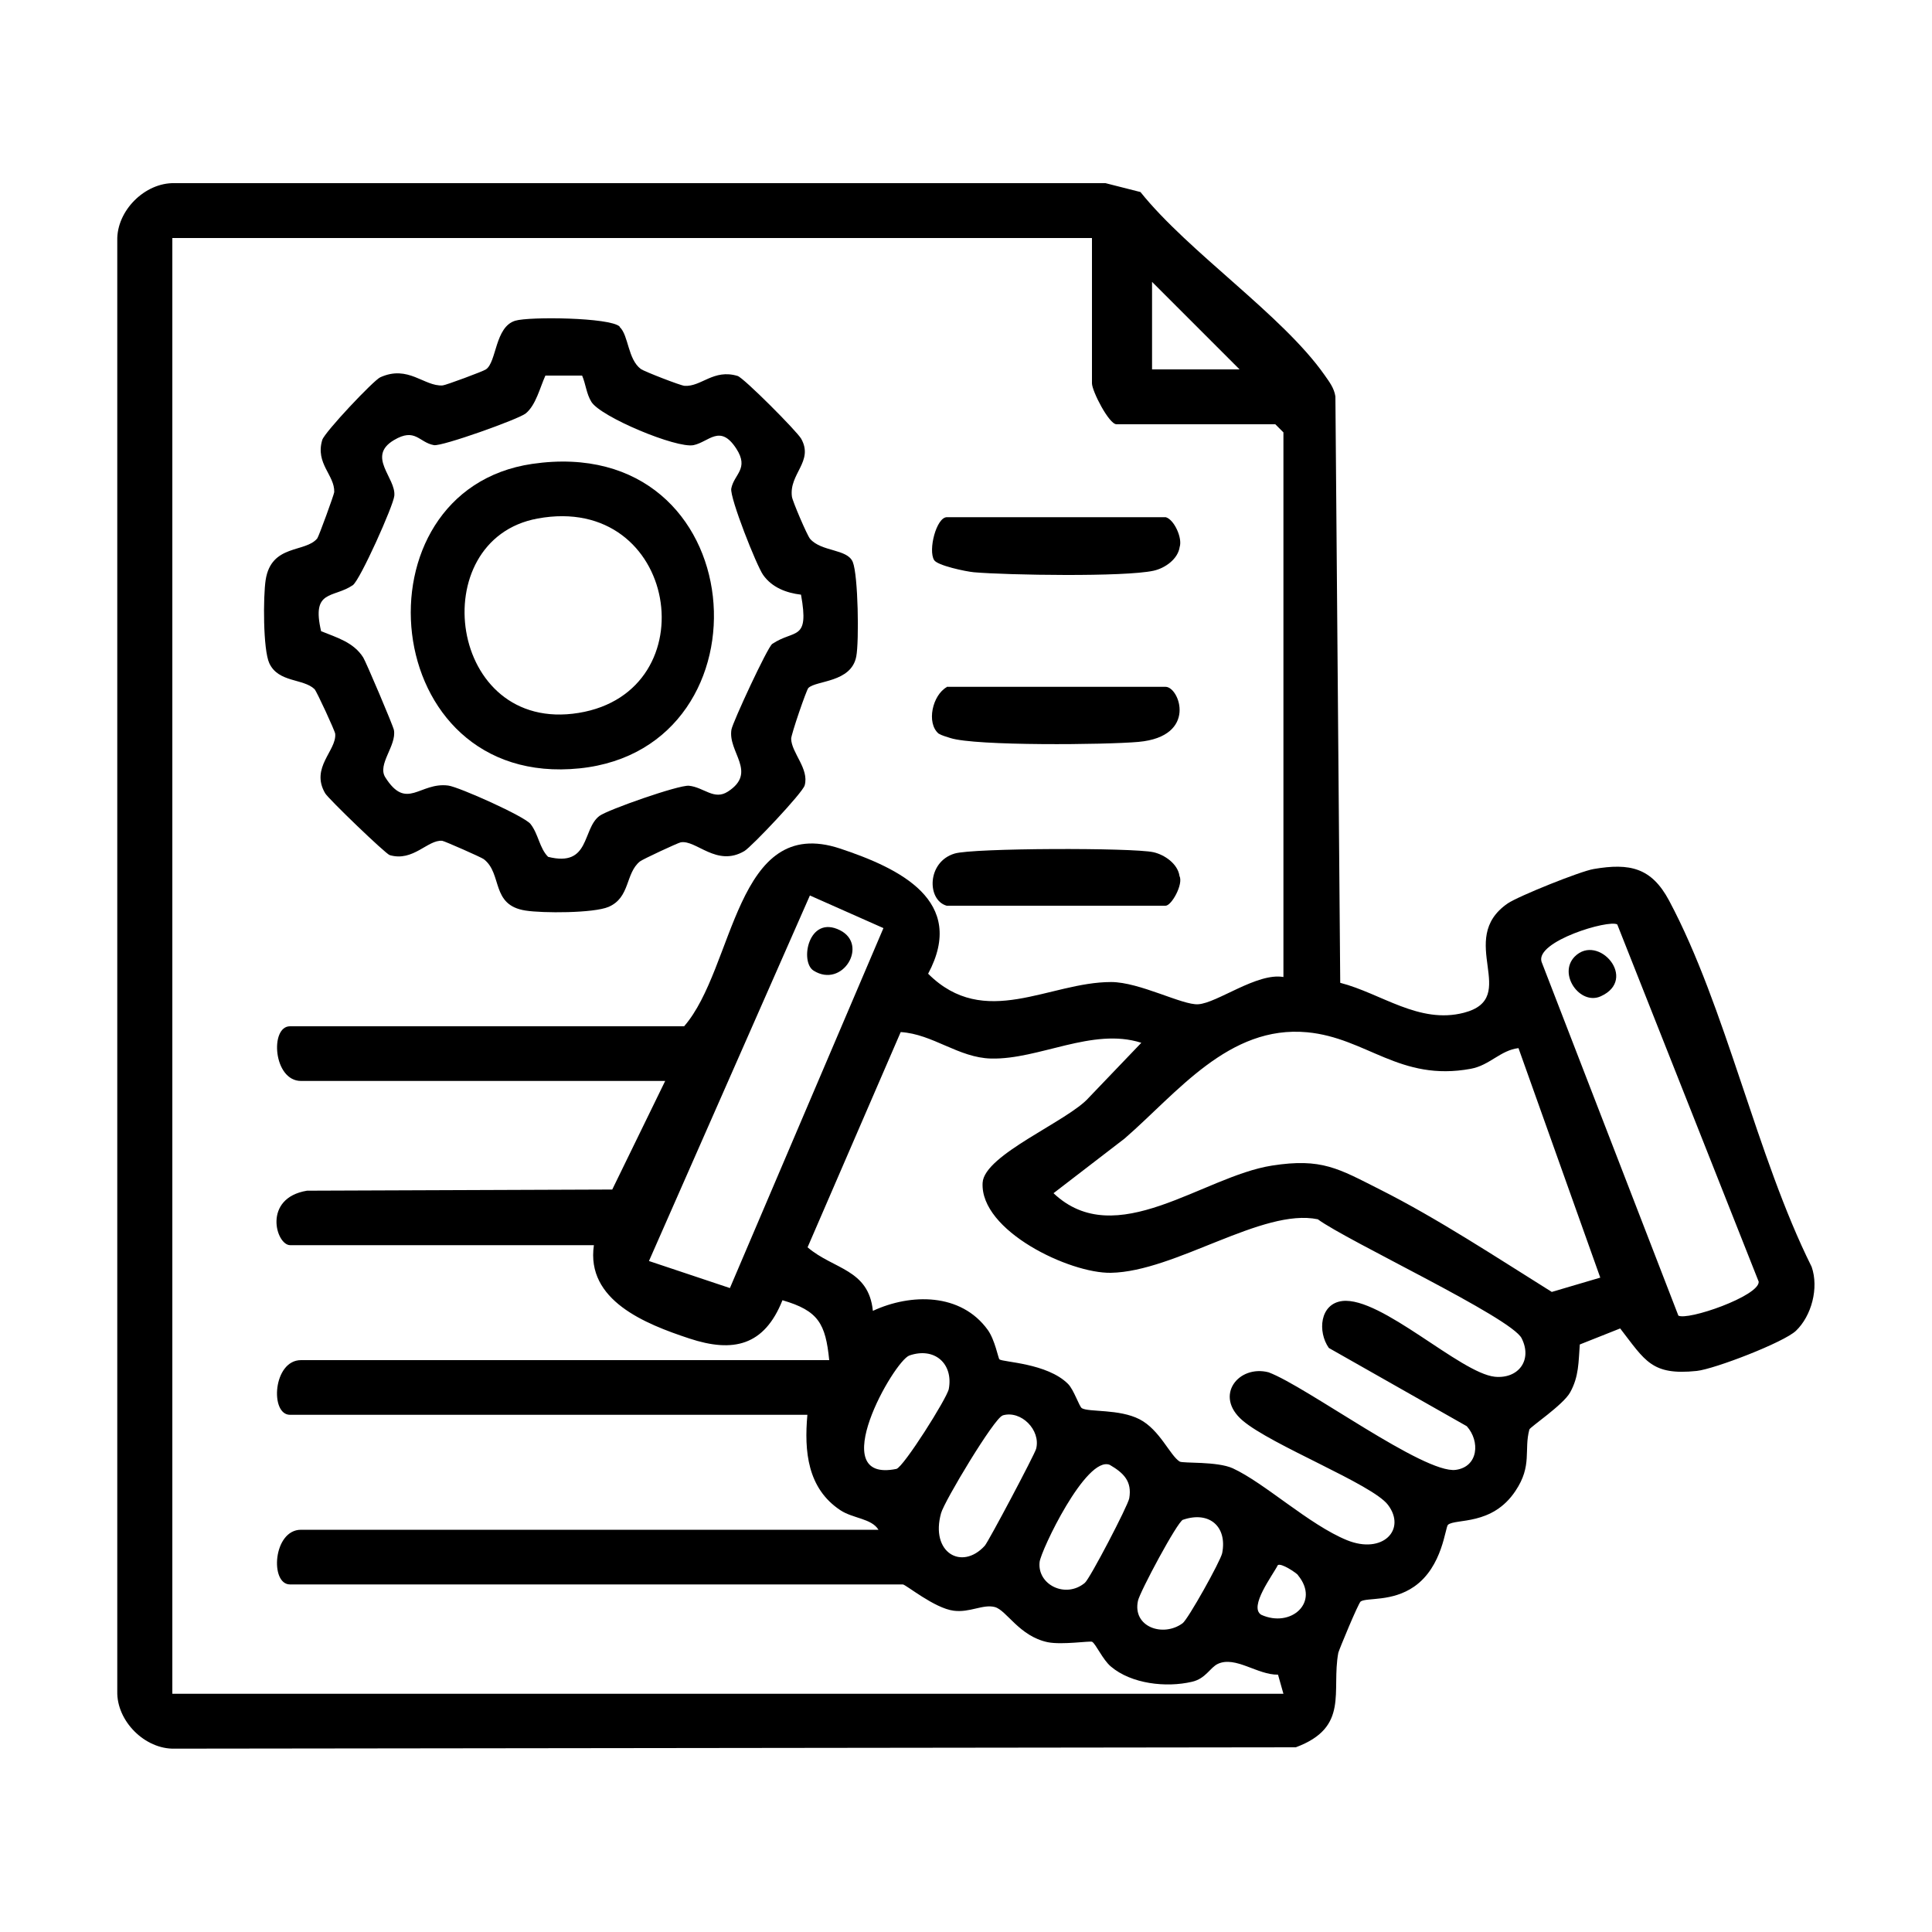 <?xml version="1.0" encoding="UTF-8"?>
<svg id="icon" xmlns="http://www.w3.org/2000/svg" viewBox="0 0 100 100">
  <path d="M92.96,68.88c-.63.6-4.21,1.98-5.14,2.08-2.33.24-2.66-.52-3.96-2.2l-2.09.83c-.07.9-.04,1.65-.5,2.48-.36.65-2.07,1.79-2.11,1.92-.29,1.07.16,1.87-.72,3.18-1.2,1.81-3.09,1.42-3.49,1.75-.15.12-.27,2.17-1.75,3.2-1.15.8-2.44.56-2.77.77-.12.08-1.13,2.52-1.16,2.66-.37,2,.59,3.85-2.2,4.89l-58.03.07c-1.54.04-3.01-1.43-2.97-2.97V12.45c-.04-1.54,1.43-3.01,2.97-2.97h48.18s1.81.46,1.81.46c2.49,3.11,7.34,6.36,9.52,9.46.25.36.5.67.57,1.12l.25,30.35c2.13.55,4.08,2.15,6.4,1.55,2.97-.77-.45-3.79,2.27-5.66.56-.38,3.77-1.67,4.45-1.78,1.87-.32,2.99-.07,3.9,1.63,2.95,5.53,4.52,13.22,7.38,18.96.38,1.09,0,2.54-.82,3.32ZM56.51,12.32H8.92v75.35h57.51l-.28-.99c-1.06.02-2.2-.98-3.11-.56-.41.19-.63.77-1.35.93-1.33.31-3.13.11-4.19-.79-.42-.35-.78-1.17-.97-1.28-.1-.06-1.55.17-2.3.02-1.48-.31-2.13-1.66-2.74-1.82s-1.29.3-2.13.19c-1-.13-2.48-1.36-2.63-1.36H15.01c-1.05,0-.88-2.83.57-2.83h29.89c-.36-.59-1.32-.58-1.97-1.01-1.71-1.13-1.88-3.06-1.71-4.94H15.01c-1.05,0-.88-2.83.57-2.83h27.34c-.19-1.89-.56-2.56-2.42-3.1-.94,2.36-2.55,2.73-4.82,1.98s-5.36-1.97-4.94-4.83h-15.72c-.74,0-1.44-2.44.87-2.82l15.8-.06,2.74-5.62H15.58c-1.44,0-1.62-2.83-.57-2.83h20.4c2.63-3.02,2.63-11,8.07-9.2,3.07,1.02,6.58,2.7,4.56,6.48,2.93,2.92,6.25.43,9.47.43,1.48,0,3.7,1.21,4.51,1.15.98-.06,3.05-1.65,4.41-1.41v-28.19l-.42-.42h-8.22c-.39,0-1.27-1.72-1.27-2.12v-7.51ZM64.16,19.12l-4.53-4.53v4.53h4.53ZM45.73,48.04l-3.81-1.69-8.33,18.92,4.19,1.4,7.95-18.64ZM86.86,68.09c.47.29,4.21-1.01,4.17-1.75l-7.32-18.49c-.43-.27-4.25.87-3.92,1.93l7.08,18.31ZM59.06,53.97c-2.52-.8-5.28.88-7.76.82-1.69-.04-3.02-1.27-4.68-1.37l-4.82,11.14c1.34,1.15,3.16,1.12,3.38,3.29,1.96-.91,4.56-.94,5.95.99.37.52.54,1.47.6,1.52.18.15,2.47.19,3.55,1.27.31.31.58,1.18.72,1.26.37.21,1.93.03,2.98.57s1.58,1.88,2.08,2.19c.16.1,1.94-.02,2.75.35,1.65.76,3.95,2.92,5.91,3.72,1.85.75,3.09-.55,2.12-1.83-.81-1.07-6.04-3.09-7.53-4.37s-.2-2.89,1.35-2.49c1.96.73,8.05,5.27,9.69,5.05,1.17-.16,1.27-1.48.57-2.26l-7.14-4.05c-.59-.84-.47-2.29.7-2.43,2.01-.23,6.1,3.73,7.89,3.92,1.22.12,1.96-.86,1.39-1.99-.53-1.07-9.05-5.05-10.55-6.16-2.86-.6-7.38,2.71-10.71,2.77-2.13.04-6.78-2.17-6.64-4.66.08-1.46,4.45-3.2,5.51-4.42l2.7-2.82ZM78.6,54.25c-.94.11-1.49.89-2.47,1.07-3.68.68-5.39-1.6-8.47-1.89-4.06-.38-6.73,3.14-9.45,5.5l-3.68,2.83c3.23,3.06,7.72-.87,11.31-1.43,2.57-.4,3.43.15,5.59,1.24,2.98,1.5,6.04,3.52,8.89,5.3l2.51-.74-4.23-11.87ZM47.07,70.16c-.8.28-4.43,6.64-.67,5.87.37-.1,2.62-3.66,2.71-4.14.24-1.31-.74-2.18-2.04-1.73ZM51.89,73.27c-.43.13-3.01,4.43-3.18,5.05-.57,2.04,1.07,2.99,2.26,1.69.19-.21,2.59-4.74,2.66-5.02.25-.97-.78-2.01-1.73-1.73ZM56.15,81.93c.26-.21,2.24-4.01,2.3-4.38.15-.88-.29-1.31-1.01-1.73-1.22-.49-3.57,4.45-3.63,5.03-.13,1.17,1.34,1.91,2.34,1.08ZM61.23,78.66c-.29.1-2.24,3.75-2.33,4.2-.29,1.35,1.3,1.9,2.31,1.16.28-.2,1.96-3.21,2.05-3.63.27-1.38-.67-2.19-2.02-1.73ZM67.19,81.53c-.11-.13-.87-.64-1.05-.52-.26.52-1.52,2.16-.86,2.57,1.54.7,3.06-.65,1.9-2.05Z"/>
  <path d="M32.08,16.93c.46.44.41,1.66,1.09,2.17.16.12,2.06.86,2.26.87.87.06,1.5-.89,2.75-.51.32.1,3.06,2.85,3.29,3.25.66,1.18-.64,1.81-.48,3,.03.23.79,2.01.94,2.18.59.68,1.93.51,2.21,1.2s.33,4.12.18,4.89c-.26,1.36-2.07,1.23-2.48,1.63-.1.1-.89,2.4-.89,2.63.02.73.94,1.55.7,2.41-.1.38-2.75,3.18-3.12,3.4-1.44.85-2.5-.6-3.3-.45-.15.03-1.98.88-2.11.99-.76.62-.49,1.86-1.62,2.35-.78.33-3.42.33-4.3.19-1.81-.28-1.18-1.91-2.16-2.66-.11-.09-2.04-.94-2.15-.95-.75-.07-1.5,1.1-2.72.74-.22-.07-3.18-2.92-3.34-3.2-.78-1.33.6-2.21.52-3.08-.01-.14-.96-2.2-1.07-2.31-.58-.56-1.87-.33-2.34-1.34-.33-.71-.32-3.47-.19-4.31.29-1.87,2.05-1.4,2.67-2.15.08-.1.87-2.27.88-2.4.03-.88-.99-1.47-.62-2.7.13-.41,2.65-3.08,3-3.24,1.45-.66,2.27.48,3.23.42.16-.01,2.1-.73,2.24-.83.56-.37.46-2.2,1.52-2.52.73-.22,4.9-.17,5.4.3ZM30.13,19.44h-1.9c-.28.61-.49,1.53-1.02,1.96-.37.3-4.35,1.72-4.75,1.64-.78-.14-.96-.92-2.07-.26-1.43.85.11,1.95.02,2.88-.04.5-1.78,4.38-2.15,4.63-1.02.69-2.15.2-1.64,2.38.81.33,1.68.57,2.18,1.36.14.22,1.56,3.56,1.59,3.76.14.81-.87,1.77-.45,2.44,1.11,1.76,1.78.24,3.26.43.55.07,3.95,1.59,4.26,1.99.41.52.46,1.25.91,1.7,2.19.55,1.75-1.44,2.66-2.12.41-.31,4.1-1.61,4.63-1.56.78.08,1.3.77,2.02.3,1.54-1-.02-2.04.18-3.21.07-.39,1.87-4.27,2.11-4.43,1.16-.78,1.93-.11,1.49-2.55-.76-.09-1.5-.37-1.96-1.02-.34-.48-1.73-3.99-1.65-4.47.14-.75.94-1.02.26-2.07-.84-1.29-1.41-.35-2.21-.18-.88.18-4.81-1.46-5.29-2.24-.26-.42-.29-.92-.48-1.36Z"/>
  <path d="M49,35.55h11.33c.72,0,1.67,2.57-1.4,2.85-1.65.15-8.44.22-9.74-.2-.21-.07-.42-.12-.61-.23-.64-.55-.32-1.99.43-2.41Z"/>
  <path d="M60.34,26.77c.43.12.87,1.07.72,1.54-.09.63-.76,1.1-1.35,1.23-1.5.33-7.56.23-9.3.08-.43-.04-1.89-.35-2.06-.63-.32-.52.12-2.22.66-2.22h11.33Z"/>
  <path d="M49,46.88c-1.03-.29-1.03-2.27.41-2.7.94-.29,9.21-.31,10.29-.07.58.13,1.26.6,1.35,1.23.21.42-.41,1.54-.72,1.54h-11.33Z"/>
  <path d="M42.11,50.24c-.73-.46-.26-2.91,1.37-2.09,1.49.75.13,3.03-1.37,2.09Z"/>
  <path d="M81.51,49.51c1.22-1.22,3.3,1.18,1.34,2.06-1.07.48-2.23-1.16-1.34-2.06Z"/>
  <path d="M27.55,24.01c11.47-1.67,12.64,14.71,2.45,15.76-10.5,1.08-11.81-14.39-2.45-15.76ZM27.82,26.84c-5.91,1.09-4.64,11.16,2.13,10.06s5.16-11.41-2.13-10.06Z"/>
</svg>